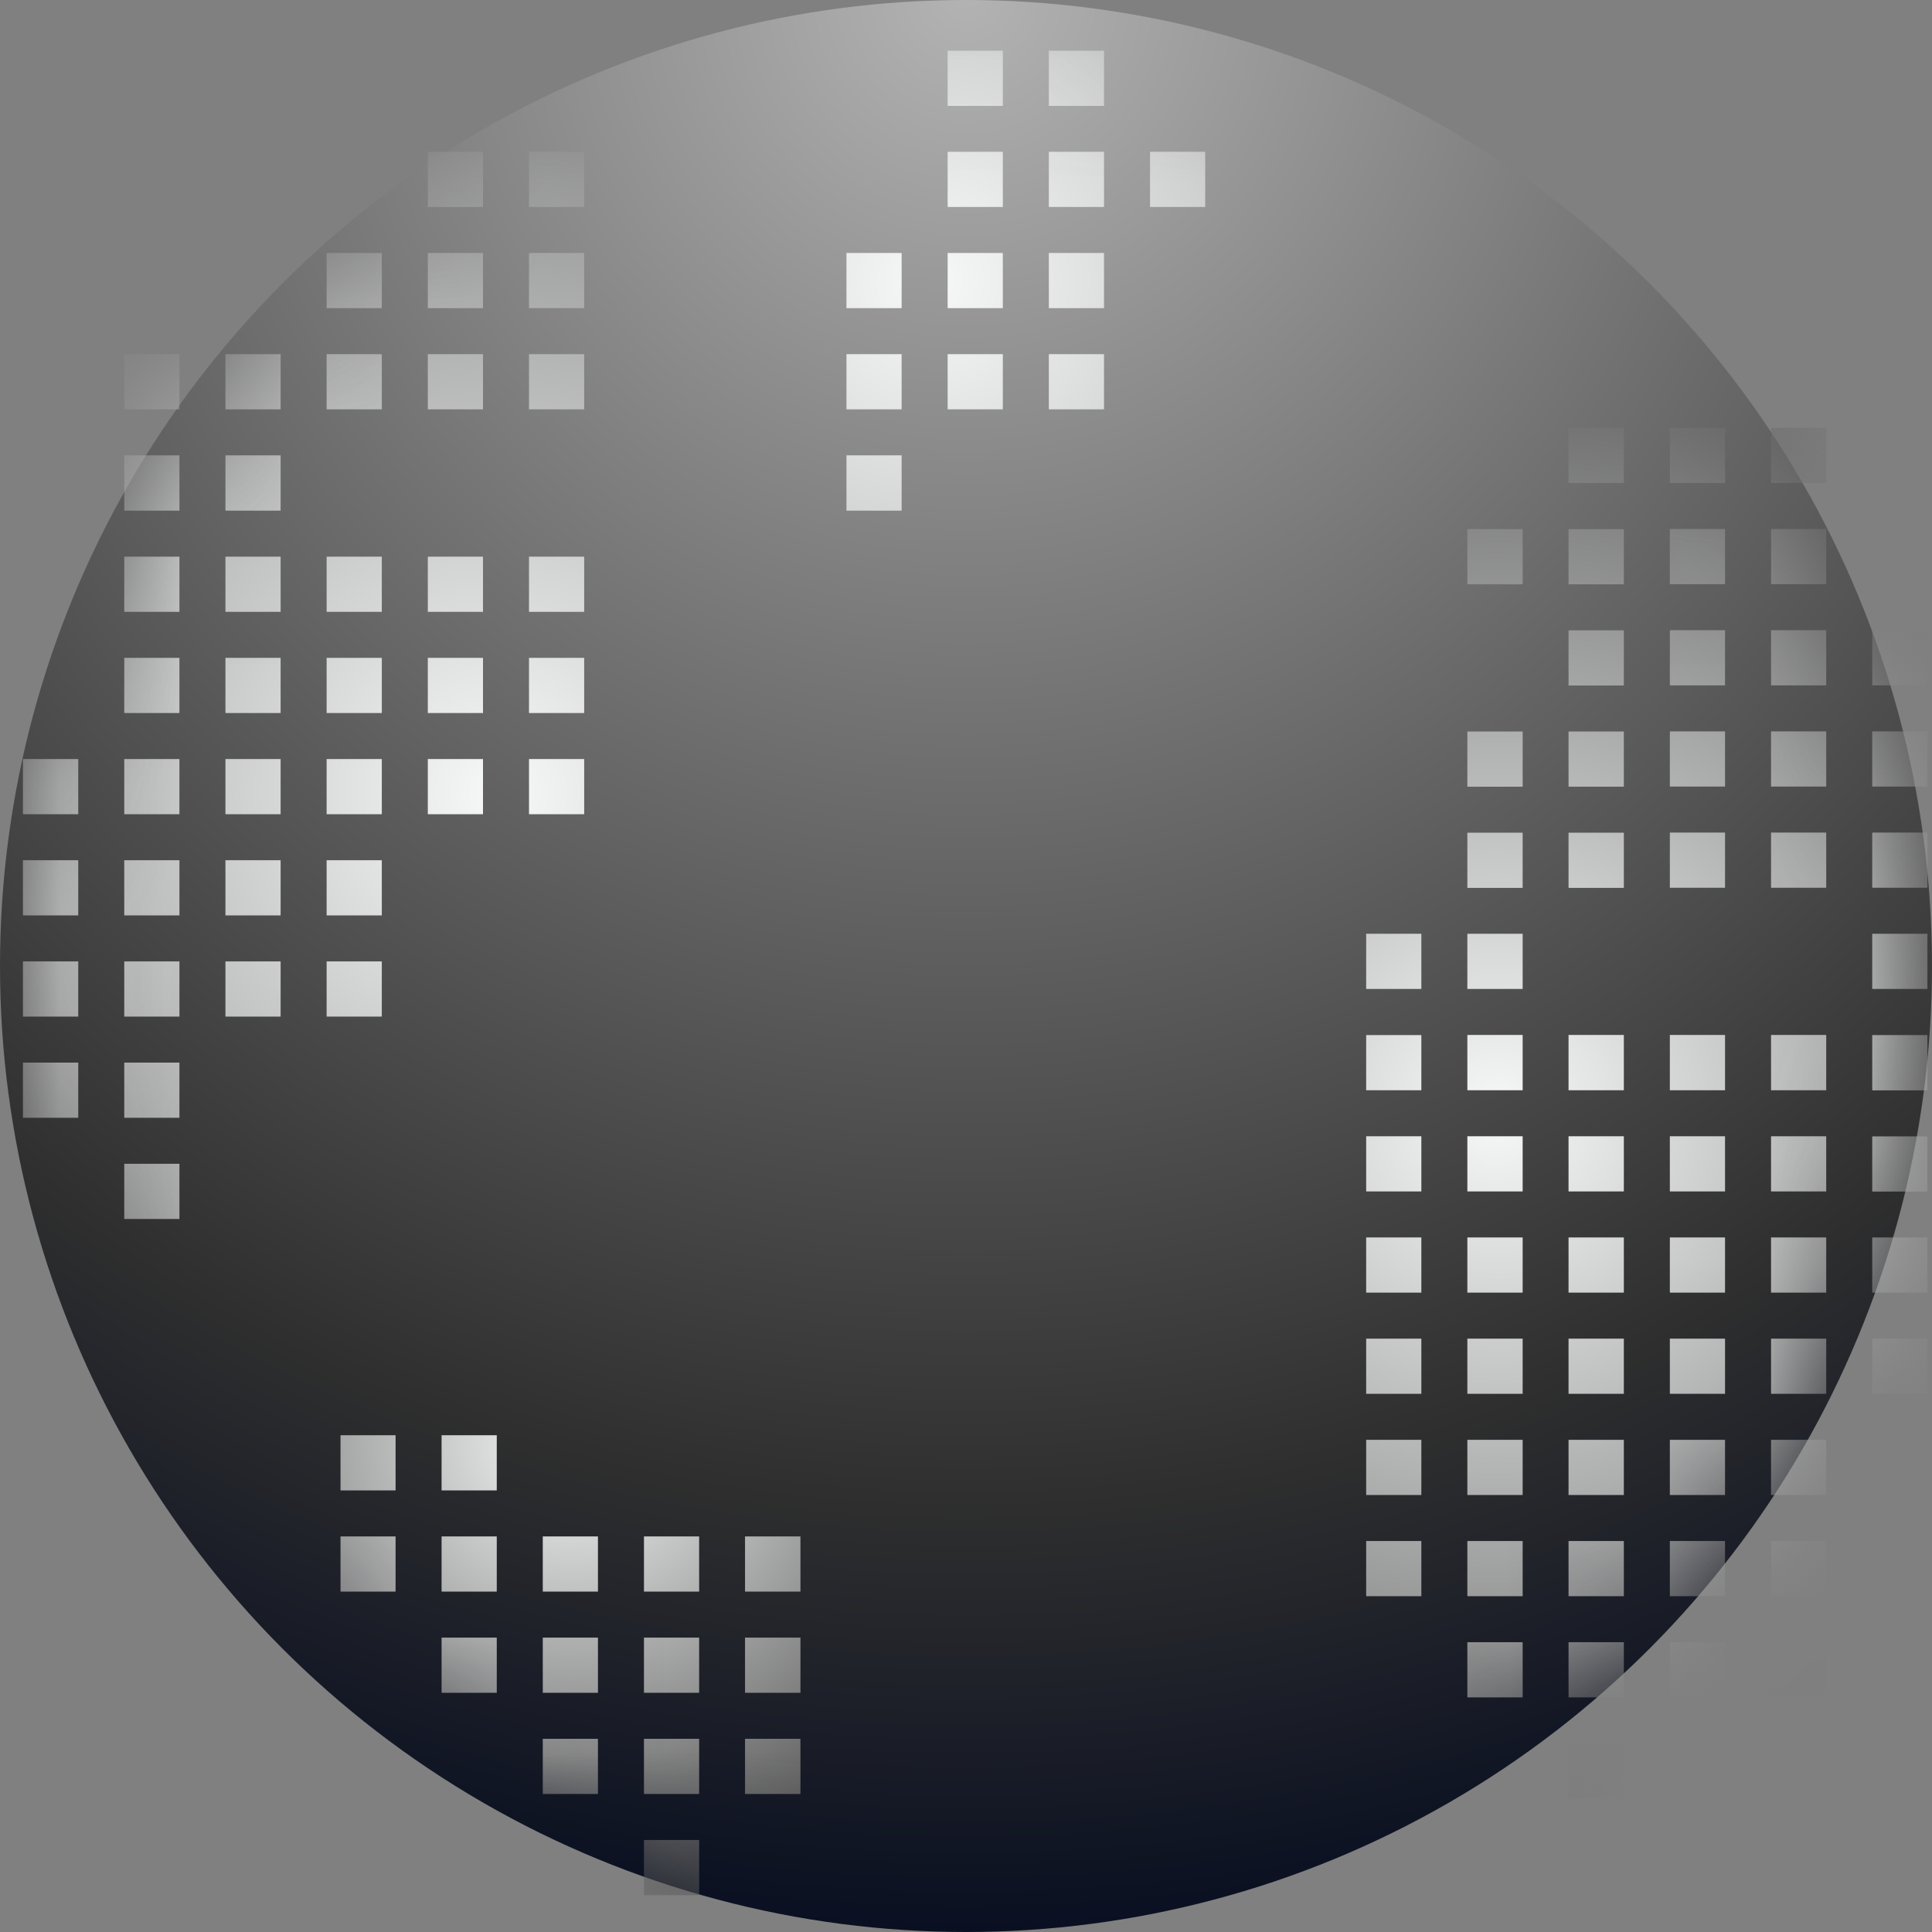 <svg xmlns="http://www.w3.org/2000/svg" xmlns:xlink="http://www.w3.org/1999/xlink" width="16" height="16" viewBox="0 0 16 16">
    <rect x="0" y="0" width="16" height="16" fill="#808080" stroke="none"/>
    <defs>
        <radialGradient id="b" cy="0%" r="100%" fx="50%" fy="0%">
            <stop offset="0%" stop-color="#B3B3B3"/>
            <stop offset="36.06%" stop-color="#757575"/>
            <stop offset="77.288%" stop-color="#2F2F2F"/>
            <stop offset="100%" stop-color="#090F21"/>
        </radialGradient>
        <circle id="a" cx="8" cy="8" r="8"/>
        <radialGradient id="c" cy="0%" r="100%" fx="50%" fy="0%">
            <stop offset="0%" stop-color="#F7F8F8"/>
            <stop offset="100%" stop-color="#575757"/>
        </radialGradient>
        <radialGradient id="e" cx="84.6%" cy="60.126%" r="163.458%" fx="84.6%" fy="60.126%" gradientTransform="scale(-1 -.526) rotate(-1.755 -56.962 54.972)">
            <stop offset="0%" stop-color="#F7F8F8"/>
            <stop offset="100%" stop-color="#6B6B6B"/>
        </radialGradient>
        <radialGradient id="f" cx="23.391%" r="163.417%" fx="23.391%" fy="50%" gradientTransform="scale(1 .78) rotate(-1.183 7.063 .57)">
            <stop offset="0%" stop-color="#F7F8F8"/>
            <stop offset="100%" stop-color="#A5A5A5"/>
        </radialGradient>
        <radialGradient id="g" cx="23.391%" r="163.508%" fx="23.391%" fy="50%" gradientTransform="scale(1 .409) rotate(-2.253 18.571 .86)">
            <stop offset="0%" stop-color="#F7F8F8"/>
            <stop offset="100%" stop-color="#494949"/>
        </radialGradient>
    </defs>
    <g fill="none" fill-rule="evenodd">
        <mask id="d" fill="#fff">
            <use xlink:href="#a"/>
        </mask>
        <use fill="url(#b)" fill-rule="nonzero" xlink:href="#a"/>
        <path fill="url(#c)" fill-rule="nonzero" d="M2.819 11.886h.457v.457H2.82v-.457zm0 .838h.457v.457H2.82v-.457zm.838 0h.457v.457h-.457v-.457zm0-.838h.457v.457h-.457v-.457zm.838.838h.457v.457h-.457v-.457zm.838 0h.457v.457h-.457v-.457zm.838 0h.458v.457H6.17v-.457zm-2.514.838h.457v.457h-.457v-.457zm.838 0h.457v.457h-.457v-.457zm.838 0h.457v.457h-.457v-.457zm.838 0h.458v.457H6.17v-.457zm-1.676.838h.457v.457h-.457V14.4zm.838 0h.457v.457h-.457V14.4zm0 .838h.457v.457h-.457v-.457zm.838-.838h.458v.457H6.17V14.4z" mask="url(#d)"/>
        <path fill="url(#e)" fill-rule="nonzero" d="M3.543 1.257H4v.457h-.457v-.457zM1.029 6.286h.457v.457h-.457v-.457zm-.839 0h.458v.457H.19v-.457zm1.677 0h.457v.457h-.457v-.457zm.838 0h.457v.457h-.457v-.457zm-1.676.838h.457v.457h-.457v-.457zm-.839 0h.458v.457H.19v-.457zm1.677 0h.457v.457h-.457v-.457zm.838 0h.457v.457h-.457v-.457zm-1.676.838h.457v.457h-.457v-.457zm0 .838h.457v.457h-.457V8.8zm-.839 0h.458v.457H.19V8.8zm.839.838h.457v.457h-.457v-.457zM.19 7.962h.458v.457H.19v-.457zm1.677 0h.457v.457h-.457v-.457zm.838 0h.457v.457h-.457v-.457zm.838-1.676H4v.457h-.457v-.457zm.838 0h.457v.457h-.457v-.457zm-3.352-.838h.457v.457h-.457v-.457zm.838 0h.457v.457h-.457v-.457zm.838 0h.457v.457h-.457v-.457zm.838 0H4v.457h-.457v-.457zm.838 0h.457v.457h-.457v-.457zM1.029 4.61h.457v.457h-.457V4.61zm.838 0h.457v.457h-.457V4.61zm-.838-.839h.457v.458h-.457V3.77zm.838 0h.457v.458h-.457V3.77zm.838.839h.457v.457h-.457V4.61zm.838 0H4v.457h-.457V4.61zm.838 0h.457v.457h-.457V4.61zM1.029 2.933h.457v.457h-.457v-.457zm.838 0h.457v.457h-.457v-.457zm.838 0h.457v.457h-.457v-.457zm.838 0H4v.457h-.457v-.457zm.838 0h.457v.457h-.457v-.457zm-1.676-.838h.457v.457h-.457v-.457zm.838 0H4v.457h-.457v-.457zm.838 0h.457v.457h-.457v-.457zm0-.838h.457v.457h-.457v-.457z" mask="url(#d)"/>
        <path fill="url(#f)" fill-rule="nonzero" d="M7.01 2.933h.457v.457H7.01v-.457zm0 .838h.457v.458H7.01V3.77zm.838-.838h.457v.457h-.457v-.457zm1.676-1.676h.457v.457h-.457v-.457zm-.838 1.676h.457v.457h-.457v-.457zM7.01 2.095h.457v.457H7.01v-.457zm.838 0h.457v.457h-.457v-.457zm.838 0h.457v.457h-.457v-.457zm-.838-.838h.457v.457h-.457v-.457zm.838 0h.457v.457h-.457v-.457zM7.848.42h.457v.457h-.457V.42zm.838 0h.457v.457h-.457V.42z" mask="url(#d)"/>
        <path fill="url(#g)" fill-rule="nonzero" d="M12.99 14.438h.458v.457h-.458v-.457zm-.838-5.028h.458v.457h-.458V9.41zm0 .838h.458v.457h-.458v-.457zm0 .838h.458v.457h-.458v-.457zm0 .838h.458v.457h-.458v-.457zm0 .838h.458v.457h-.458v-.457zm0 .838h.458v.457h-.458V13.6zm0-5.029h.458v.458h-.458V8.57zm0-.838h.458v.457h-.458v-.457zm-.838 1.677h.457v.457h-.457V9.41zm0 .838h.457v.457h-.457v-.457zm0 .838h.457v.457h-.457v-.457zm0 .838h.457v.457h-.457v-.457zm0 .838h.457v.457h-.457v-.457zm0-4.19h.457v.457h-.457V8.57zm0-.839h.457v.457h-.457v-.457zm1.676 2.515h.458v.457h-.458v-.457zm0 .838h.458v.457h-.458v-.457zm0 .838h.458v.457h-.458v-.457zm0 .838h.458v.457h-.458v-.457zm0 .838h.458v.457h-.458V13.6zm0-4.19h.458v.457h-.458V9.41zm0-.839h.458v.458h-.458V8.57zm.839 1.677h.457v.457h-.457v-.457zm0 .838h.457v.457h-.457v-.457zm0 .838h.457v.457h-.457v-.457zm0 .838h.457v.457h-.457v-.457zm0 .838h.457v.457h-.457V13.6zm0-4.19h.457v.457h-.457V9.41zm0-.839h.457v.458h-.457V8.57zm.838 1.677h.457v.457h-.457v-.457zm0 .838h.457v.457h-.457v-.457zm0 .838h.457v.457h-.457v-.457zm0 .838h.457v.457h-.457v-.457zm0 .838h.457v.457h-.457V13.6zm0-4.19h.457v.457h-.457V9.41zm0-.839h.457v.458h-.457V8.57zm.838 1.677h.457v.457h-.457v-.457zm0 .838h.457v.457h-.457v-.457zm0-5.029h.457v.457h-.457v-.457zm0-.838h.457v.457h-.457V5.22zm0 1.676h.457v.457h-.457v-.457zm0 .838h.457v.457h-.457v-.457zm-.838-2.514h.457v.457h-.457V5.22zm0-.838h.457v.457h-.457v-.457zm0-.838h.457V4h-.457v-.457zm0 2.514h.457v.457h-.457v-.457zm0 .838h.457v.457h-.457v-.457zm-.838-1.676h.457v.457h-.457V5.22zm0-.838h.457v.457h-.457v-.457zm0-.838h.457V4h-.457v-.457zm0 2.514h.457v.457h-.457v-.457zm0 .838h.457v.457h-.457v-.457zM12.99 5.22h.458v.457h-.458V5.22zm0-.838h.458v.457h-.458v-.457zm-.838 0h.458v.457h-.458v-.457zm.838-.838h.458V4h-.458v-.457zm0 2.514h.458v.457h-.458v-.457zm0 .838h.458v.457h-.458v-.457zm2.515 2.515h.457v.457h-.457V9.41zm0-.839h.457v.458h-.457V8.57zm-3.353-1.676h.458v.457h-.458v-.457zm0-.838h.458v.457h-.458v-.457z" mask="url(#d)"/>
    </g>
</svg>
